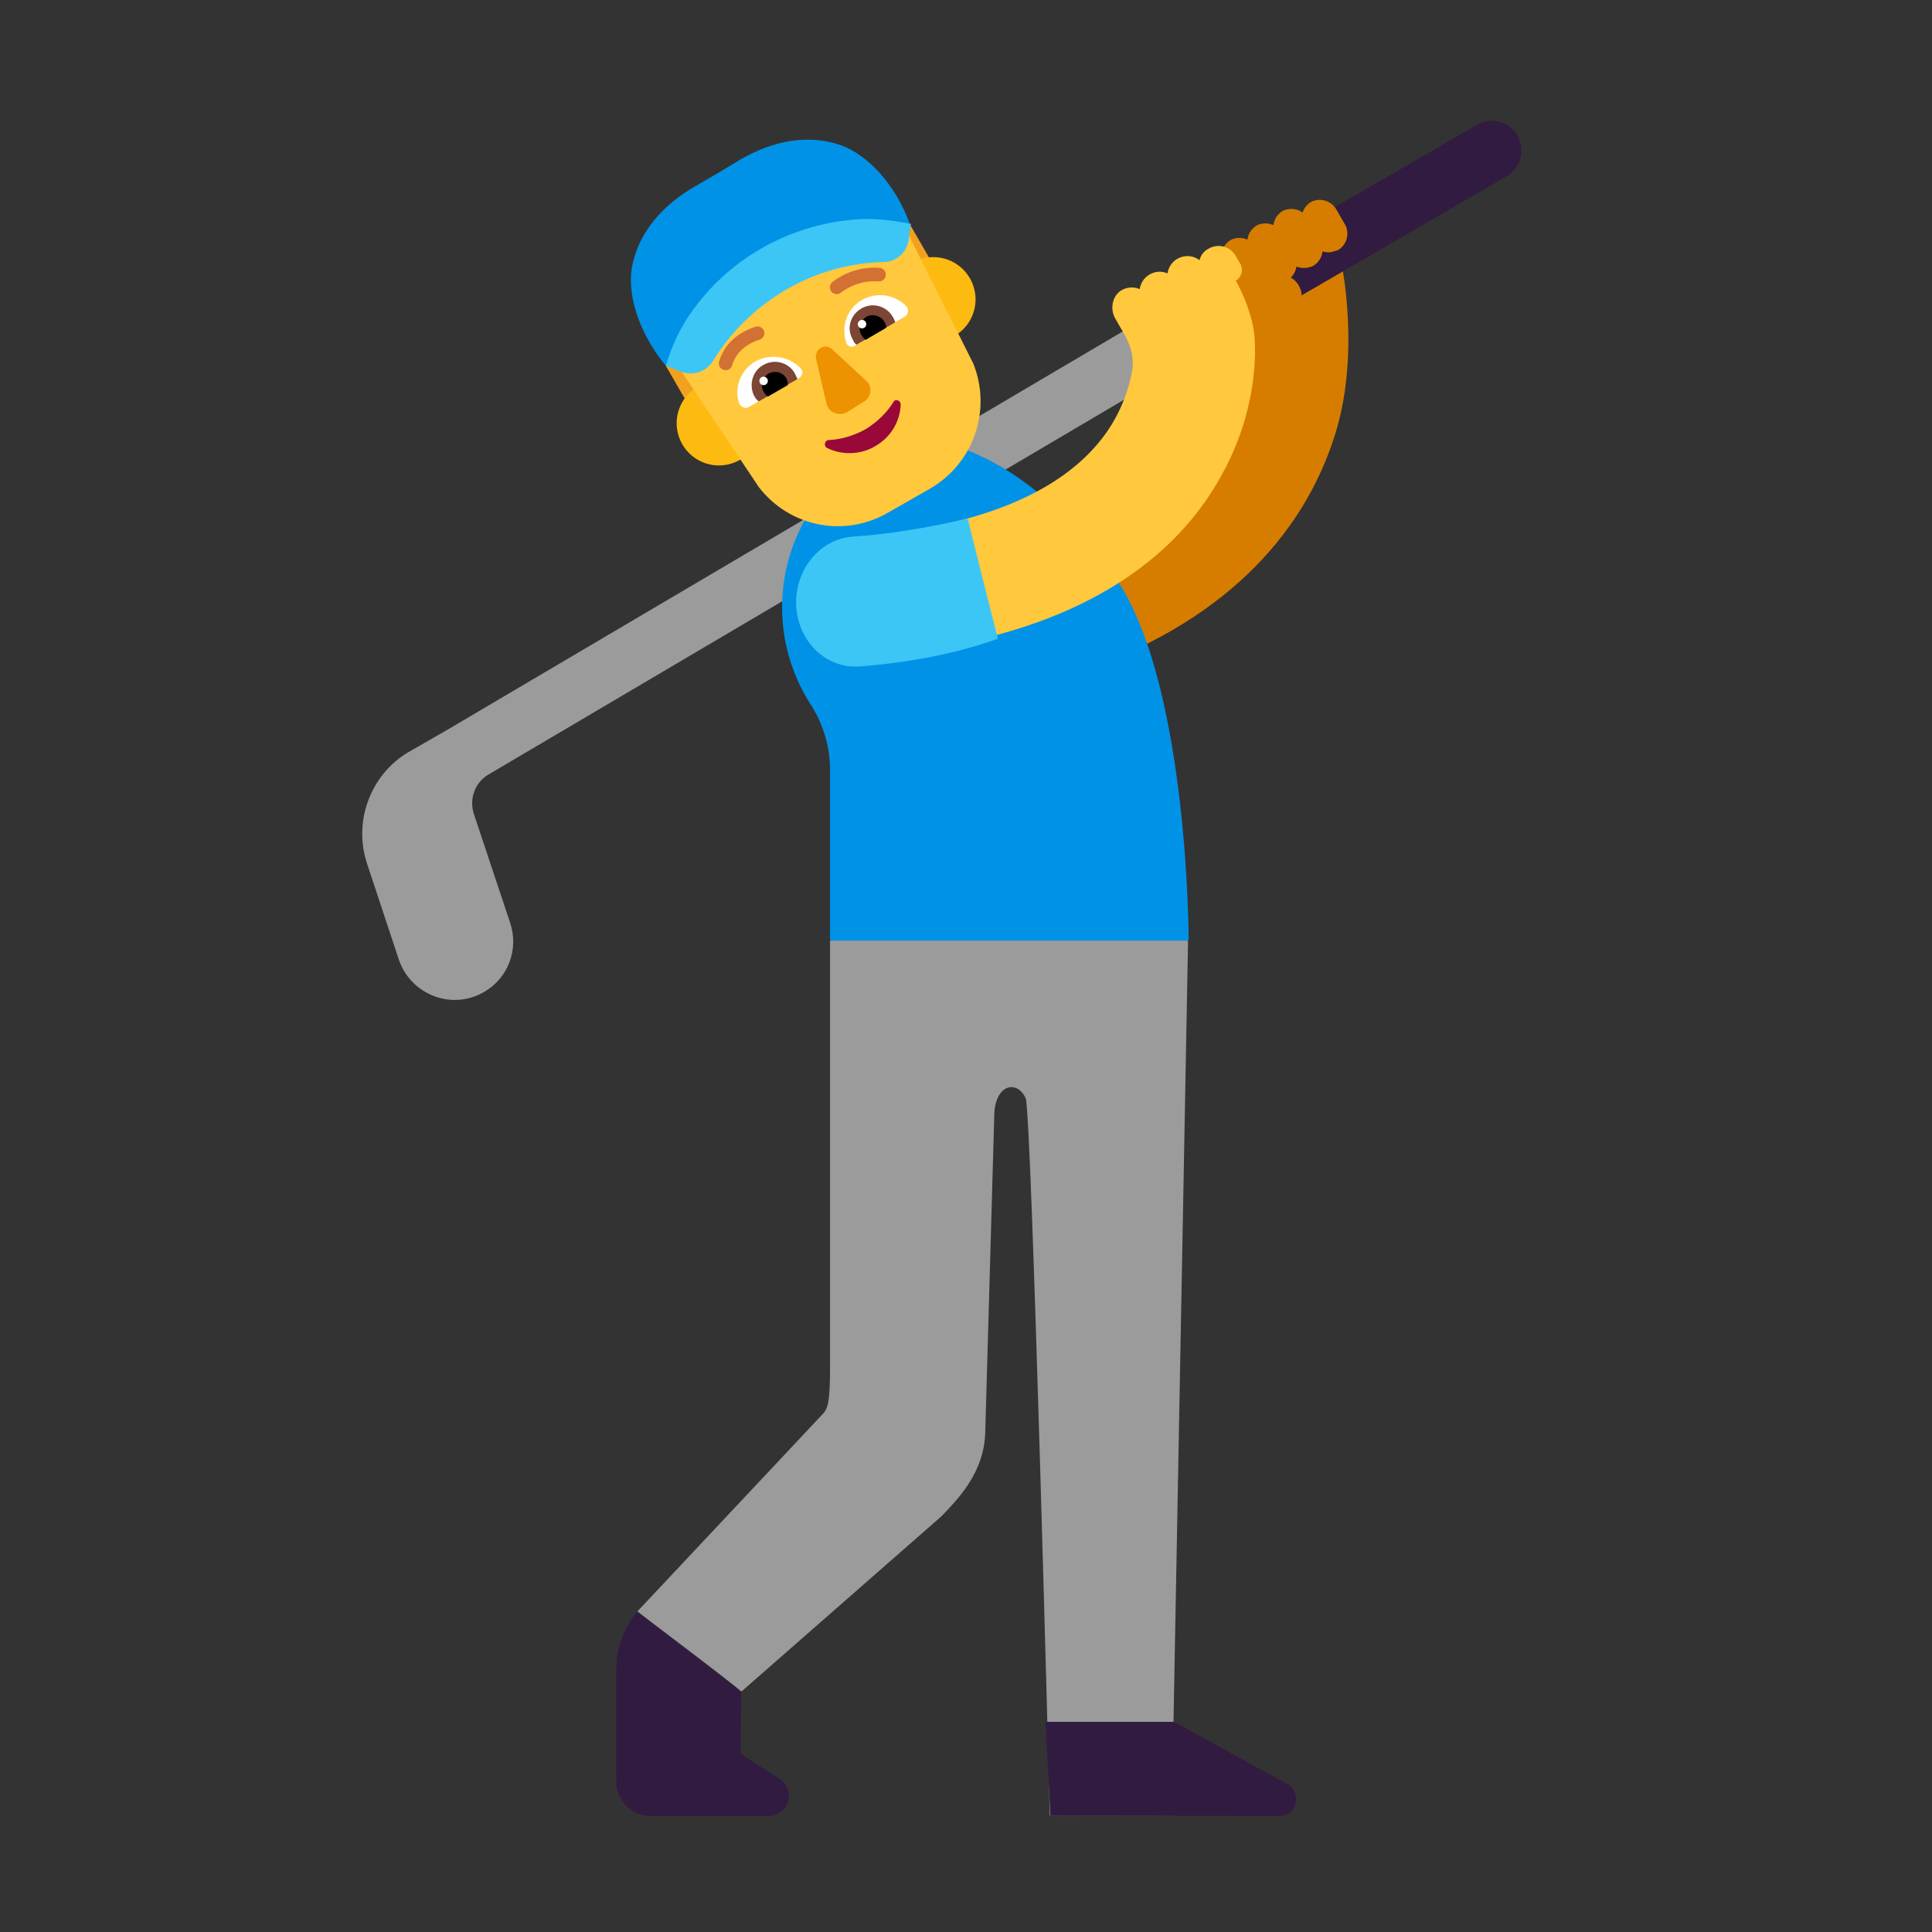 <svg width="32" height="32" fill="none" xmlns="http://www.w3.org/2000/svg"><rect width="100%" height="100%" fill="#333333" stroke="none"/><path d="M18.228 10.929c-.38 0-.74-.22-.91-.59-.22-.5.01-1.09.51-1.31 1.26-.56 2.07-1.37 2.39-2.41.25-.8.12-1.46.12-1.47v.01l1.89-.75c.02.11.27 1.43-.08 2.67-.33 1.15-1.2 2.73-3.52 3.76-.14.07-.27.09-.4.09Z" fill="#D67D00"/><path d="M20 4.662 7.388 12.1l-.61.35c-.64.37-.93 1.15-.7 1.85l.53 1.6c.2.58.88.84 1.41.53.4-.23.58-.71.43-1.15l-.6-1.8c-.08-.25.02-.52.24-.65L20 5.805V4.662Z" fill="#9B9B9B"/><path d="M25.138 2.249a.493.493 0 0 0-.68-.18l-4.45 2.58.42.9 4.53-2.63a.5.5 0 0 0 .18-.67Z" fill="#321B41"/><path d="m19.688 15.569-2.97 1-2.97-1v-2.82c0-.38-.11-.75-.32-1.08-.89-1.38-.49-3.22.89-4.11 1.38-.89 3.31.69 4.2 2.07 1.17 1.8 1.17 5.94 1.17 5.94Z" fill="#0092E7"/><path d="M22.008 4.179a.33.33 0 0 1-.103-.016.32.32 0 0 1-.147.236.343.343 0 0 1-.285.016.32.32 0 0 1-.093.183.357.357 0 0 1-.002.621l-.44.24c-.06.02-.12.04-.17.04-.12 0-.25-.07-.31-.18a.36.36 0 0 1 .1-.455.26.26 0 0 1-.08-.095l-.21-.37a.318.318 0 0 1 .11-.42.317.317 0 0 1 .284-.009.32.32 0 0 1 .146-.231.317.317 0 0 1 .284-.009.32.32 0 0 1 .146-.231.317.317 0 0 1 .337.022.322.322 0 0 1 .133-.172c.15-.08.33-.03.42.11l.15.26c.08.15.03.33-.11.42l-.025.009c-.05.016-.092.031-.135.031Z" fill="#D67D00"/><path d="M13.748 15.569v7.08c0 .58-.04.68-.11.76l-3.08 3.28c.04.04 1.58 1.19 1.72 1.33l3.31-2.9c.29-.3.7-.72.73-1.37l.15-5.26c0-.52.37-.62.52-.3.1.21.4 11.88.4 11.88h2.02l.27-14.49h-5.93v-.01Z" fill="#9B9B9B"/><path d="m12.268 29.049.01-1.03-1.72-1.32c-.23.26-.35.6-.35.94v1.87c0 .31.25.57.57.57h1.96a.333.333 0 0 0 .18-.61l-.65-.42ZM17.318 28.519h2.13l1.89 1.04c.08.05.13.14.13.24 0 .15-.12.28-.28.28l-3.79-.01-.08-1.55Z" fill="#321B41"/><path d="M20.778 5.569c-.04-.43-.27-.85-.31-.92.1-.06.13-.19.07-.29-.04-.06-.07-.12-.07-.12a.327.327 0 0 0-.45-.12c-.08.04-.13.11-.15.19a.332.332 0 0 0-.37-.02c-.09.05-.15.15-.16.24a.32.32 0 0 0-.3.02c-.09.05-.15.15-.16.24a.335.335 0 0 0-.32.03c-.14.1-.17.3-.09.45l.08.14c.09.15.24.38.21.69-.04.25-.13.58-.35.94-.57.92-1.76 1.53-3.44 1.76-.53.09-.9.59-.83 1.13.07.5.49.85.98.85.05 0 .09 0 .14-.01 2.98-.42 4.33-1.76 4.93-2.82.69-1.18.6-2.26.59-2.38Z" fill="#FFC83D"/><path d="M16.028 8.589c-.57.13-1.19.25-1.91.3-.54.04-.96.55-.93 1.15.03.54.42.96.91 1h.14c.89-.07 1.65-.23 2.29-.46-.19-.74-.38-1.5-.5-1.99Z" fill="#3BC6F6"/><path fill-rule="evenodd" clip-rule="evenodd" d="m14.207 4.22.866-.5.795 1.376-.866.5-.795-1.377Zm-3.18 1.837.866-.5.795 1.377-.866.5-.795-1.377Z" fill="#F1A11E"/><path d="M16.158 4.959a.7.7 0 1 1-1.4 0 .7.7 0 0 1 1.4 0ZM12.608 7.009a.7.7 0 1 1-1.4 0 .7.7 0 0 1 1.4 0Z" fill="#FDBB11"/><path d="m12.54 3-.81.47c-.92.53-1.16 1.69-.51 2.58l1.35 2.02c.51.66 1.42.84 2.14.42l.35-.2.35-.2c.72-.42 1.02-1.3.71-2.07l-1.09-2.17c-.4-.98-1.57-1.38-2.49-.85Z" fill="#FFC83D"/><path d="M13.938 2.409c-.56-.2-1.15-.07-1.67.23l-.38.23-.38.22c-.52.3-.93.75-1.04 1.33-.08.45.1 1.08.56 1.64l.02-.02c.01-.02.01-.04.02-.05.24-.46.6-.87 1-1.2.21-.17.43-.33.66-.47.23-.12.47-.23.72-.33.49-.18 1.02-.29 1.54-.26.02 0 .04 0 .06.01l.03-.01c-.25-.69-.71-1.16-1.14-1.32Z" fill="#0092E7"/><path d="M11.438 5.189c-.18.26-.31.54-.41.87l.26.1c.19.07.41 0 .52-.18.19-.31.56-.8 1.21-1.18.65-.38 1.26-.45 1.62-.46.21 0 .38-.16.41-.36l.04-.27c-.35-.07-.66-.1-.97-.07-1.08.1-2.06.66-2.68 1.55Z" fill="#3BC6F6"/><path d="M14.338 7.109c-.2.11-.41.17-.61.18-.07 0-.09.1-.03.13.24.12.55.12.8-.03.26-.15.41-.41.42-.69 0-.07-.09-.1-.12-.04-.11.18-.27.33-.46.45Z" fill="#990839"/><path d="m13.518 5.949.17.73c.03.15.2.22.34.15l.27-.17c.14-.08.16-.26.04-.36l-.55-.51c-.12-.12-.31 0-.27.16Z" fill="#ED9200"/><path d="M15.008 5.069a.605.605 0 0 0-.73-.1c-.25.14-.35.44-.26.71.02.06.09.08.14.05l.82-.48c.07-.03.08-.13.03-.18ZM12.238 6.669c-.08-.25.03-.54.27-.68.25-.14.57-.09.76.12.04.05.02.12-.03.15l-.83.48c-.06.04-.15 0-.17-.07Z" fill="#fff"/><path d="M14.788 5.249a.38.38 0 0 0-.52-.14c-.19.11-.25.34-.14.52.01.03.03.06.06.08l.64-.37a.355.355 0 0 0-.04-.09ZM12.498 6.569c-.1-.18-.04-.42.14-.52a.38.38 0 0 1 .53.14c.005.015.013.03.02.045.008.015.015.03.02.045l-.64.37a.27.27 0 0 1-.07-.08Z" fill="#7D4533"/><path d="M14.348 5.249c-.1.06-.14.2-.08.3.02.03.04.06.07.08l.34-.2c0-.03-.01-.07-.03-.1-.06-.1-.2-.14-.3-.08ZM12.728 6.189c.11-.06.24-.02.3.08.01.03.02.06.02.11l-.33.19a.27.27 0 0 1-.07-.08.223.223 0 0 1 .08-.3Z" fill="#000"/><path d="M14.348 5.369a.07.07 0 1 1-.14 0 .07.07 0 0 1 .14 0ZM12.718 6.309a.07.07 0 1 1-.14 0 .07.07 0 0 1 .14 0Z" fill="#fff"/><path d="M14.574 4.437a.112.112 0 0 1-.031.223h-.011a.87.87 0 0 0-.18.008.927.927 0 0 0-.425.18.112.112 0 1 1-.137-.179 1.151 1.151 0 0 1 .761-.234l.016.002h.007Zm-1.919 1.048a.113.113 0 0 1-.073.14c-.232.075-.394.22-.456.426a.112.112 0 0 1-.215-.065c.088-.292.317-.483.603-.574a.112.112 0 0 1 .141.073Z" fill="#D37034"/></svg>